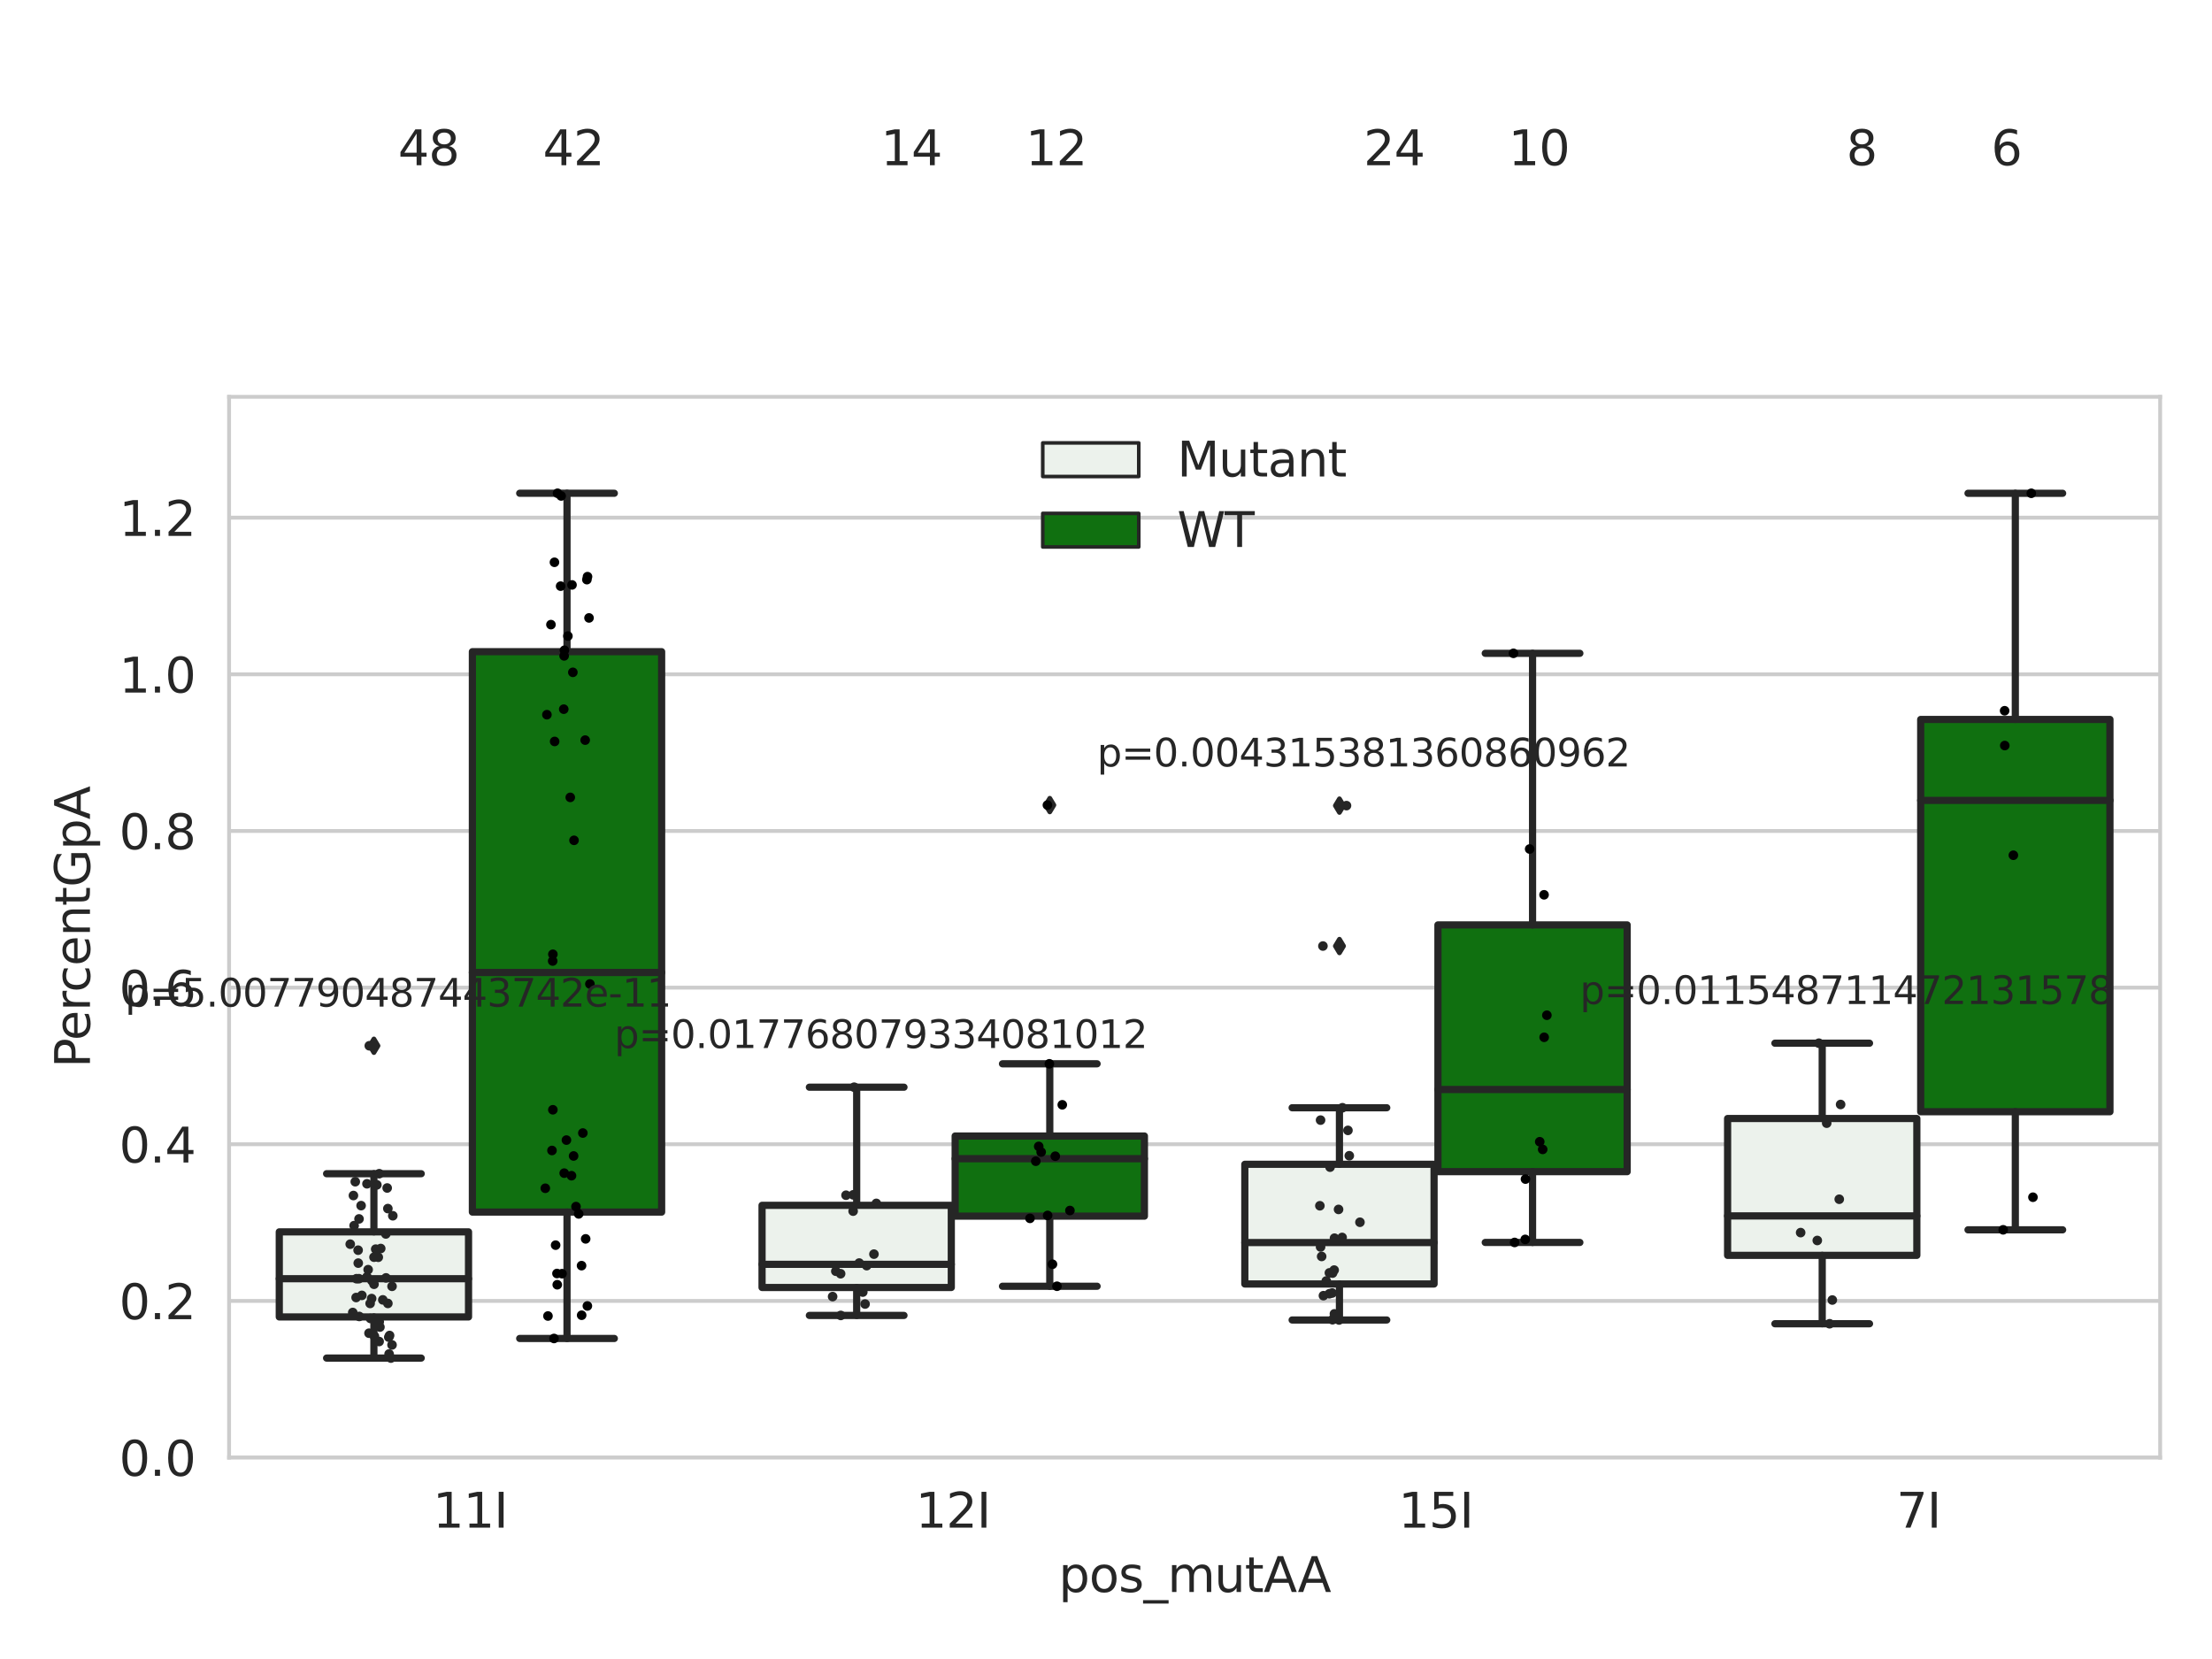 <?xml version="1.0" encoding="utf-8" standalone="no"?>
<!DOCTYPE svg PUBLIC "-//W3C//DTD SVG 1.1//EN"
  "http://www.w3.org/Graphics/SVG/1.1/DTD/svg11.dtd">
<svg xmlns:xlink="http://www.w3.org/1999/xlink" width="460.8pt" height="345.6pt" viewBox="0 0 460.8 345.6" xmlns="http://www.w3.org/2000/svg" version="1.1">
 <defs>
  <style type="text/css">*{stroke-linejoin: round; stroke-linecap: butt}</style>
 </defs>
 <g id="figure_1">
  <g id="patch_1">
   <path d="M 0 345.6 
L 460.8 345.6 
L 460.8 0 
L 0 0 
z
" style="fill: #ffffff"/>
  </g>
  <g id="axes_1">
   <g id="patch_2">
    <path d="M 47.72 303.64 
L 450 303.64 
L 450 82.667 
L 47.72 82.667 
z
" style="fill: #ffffff"/>
   </g>
   <g id="matplotlib.axis_1">
    <g id="xtick_1">
     <g id="text_1">
      <!-- 11I -->
      <g style="fill: #262626" transform="translate(90.168 318.238)scale(0.1 -0.1)">
       <defs>
        <path id="DejaVuSans-31" d="M 794 531 
L 1825 531 
L 1825 4091 
L 703 3866 
L 703 4441 
L 1819 4666 
L 2450 4666 
L 2450 531 
L 3481 531 
L 3481 0 
L 794 0 
L 794 531 
z
" transform="scale(0.016)"/>
        <path id="DejaVuSans-49" d="M 628 4666 
L 1259 4666 
L 1259 0 
L 628 0 
L 628 4666 
z
" transform="scale(0.016)"/>
       </defs>
       <use xlink:href="#DejaVuSans-31"/>
       <use xlink:href="#DejaVuSans-31" x="63.623"/>
       <use xlink:href="#DejaVuSans-49" x="127.246"/>
      </g>
     </g>
    </g>
    <g id="xtick_2">
     <g id="text_2">
      <!-- 12I -->
      <g style="fill: #262626" transform="translate(190.738 318.238)scale(0.1 -0.1)">
       <defs>
        <path id="DejaVuSans-32" d="M 1228 531 
L 3431 531 
L 3431 0 
L 469 0 
L 469 531 
Q 828 903 1448 1529 
Q 2069 2156 2228 2338 
Q 2531 2678 2651 2914 
Q 2772 3150 2772 3378 
Q 2772 3750 2511 3984 
Q 2250 4219 1831 4219 
Q 1534 4219 1204 4116 
Q 875 4013 500 3803 
L 500 4441 
Q 881 4594 1212 4672 
Q 1544 4750 1819 4750 
Q 2544 4750 2975 4387 
Q 3406 4025 3406 3419 
Q 3406 3131 3298 2873 
Q 3191 2616 2906 2266 
Q 2828 2175 2409 1742 
Q 1991 1309 1228 531 
z
" transform="scale(0.016)"/>
       </defs>
       <use xlink:href="#DejaVuSans-31"/>
       <use xlink:href="#DejaVuSans-32" x="63.623"/>
       <use xlink:href="#DejaVuSans-49" x="127.246"/>
      </g>
     </g>
    </g>
    <g id="xtick_3">
     <g id="text_3">
      <!-- 15I -->
      <g style="fill: #262626" transform="translate(291.308 318.238)scale(0.1 -0.1)">
       <defs>
        <path id="DejaVuSans-35" d="M 691 4666 
L 3169 4666 
L 3169 4134 
L 1269 4134 
L 1269 2991 
Q 1406 3038 1543 3061 
Q 1681 3084 1819 3084 
Q 2600 3084 3056 2656 
Q 3513 2228 3513 1497 
Q 3513 744 3044 326 
Q 2575 -91 1722 -91 
Q 1428 -91 1123 -41 
Q 819 9 494 109 
L 494 744 
Q 775 591 1075 516 
Q 1375 441 1709 441 
Q 2250 441 2565 725 
Q 2881 1009 2881 1497 
Q 2881 1984 2565 2268 
Q 2250 2553 1709 2553 
Q 1456 2553 1204 2497 
Q 953 2441 691 2322 
L 691 4666 
z
" transform="scale(0.016)"/>
       </defs>
       <use xlink:href="#DejaVuSans-31"/>
       <use xlink:href="#DejaVuSans-35" x="63.623"/>
       <use xlink:href="#DejaVuSans-49" x="127.246"/>
      </g>
     </g>
    </g>
    <g id="xtick_4">
     <g id="text_4">
      <!-- 7I -->
      <g style="fill: #262626" transform="translate(395.059 318.238)scale(0.1 -0.1)">
       <defs>
        <path id="DejaVuSans-37" d="M 525 4666 
L 3525 4666 
L 3525 4397 
L 1831 0 
L 1172 0 
L 2766 4134 
L 525 4134 
L 525 4666 
z
" transform="scale(0.016)"/>
       </defs>
       <use xlink:href="#DejaVuSans-37"/>
       <use xlink:href="#DejaVuSans-49" x="63.623"/>
      </g>
     </g>
    </g>
    <g id="text_5">
     <!-- pos_mutAA -->
     <g style="fill: #262626" transform="translate(220.544 331.638)scale(0.1 -0.1)">
      <defs>
       <path id="DejaVuSans-70" d="M 1159 525 
L 1159 -1331 
L 581 -1331 
L 581 3500 
L 1159 3500 
L 1159 2969 
Q 1341 3281 1617 3432 
Q 1894 3584 2278 3584 
Q 2916 3584 3314 3078 
Q 3713 2572 3713 1747 
Q 3713 922 3314 415 
Q 2916 -91 2278 -91 
Q 1894 -91 1617 61 
Q 1341 213 1159 525 
z
M 3116 1747 
Q 3116 2381 2855 2742 
Q 2594 3103 2138 3103 
Q 1681 3103 1420 2742 
Q 1159 2381 1159 1747 
Q 1159 1113 1420 752 
Q 1681 391 2138 391 
Q 2594 391 2855 752 
Q 3116 1113 3116 1747 
z
" transform="scale(0.016)"/>
       <path id="DejaVuSans-6f" d="M 1959 3097 
Q 1497 3097 1228 2736 
Q 959 2375 959 1747 
Q 959 1119 1226 758 
Q 1494 397 1959 397 
Q 2419 397 2687 759 
Q 2956 1122 2956 1747 
Q 2956 2369 2687 2733 
Q 2419 3097 1959 3097 
z
M 1959 3584 
Q 2709 3584 3137 3096 
Q 3566 2609 3566 1747 
Q 3566 888 3137 398 
Q 2709 -91 1959 -91 
Q 1206 -91 779 398 
Q 353 888 353 1747 
Q 353 2609 779 3096 
Q 1206 3584 1959 3584 
z
" transform="scale(0.016)"/>
       <path id="DejaVuSans-73" d="M 2834 3397 
L 2834 2853 
Q 2591 2978 2328 3040 
Q 2066 3103 1784 3103 
Q 1356 3103 1142 2972 
Q 928 2841 928 2578 
Q 928 2378 1081 2264 
Q 1234 2150 1697 2047 
L 1894 2003 
Q 2506 1872 2764 1633 
Q 3022 1394 3022 966 
Q 3022 478 2636 193 
Q 2250 -91 1575 -91 
Q 1294 -91 989 -36 
Q 684 19 347 128 
L 347 722 
Q 666 556 975 473 
Q 1284 391 1588 391 
Q 1994 391 2212 530 
Q 2431 669 2431 922 
Q 2431 1156 2273 1281 
Q 2116 1406 1581 1522 
L 1381 1569 
Q 847 1681 609 1914 
Q 372 2147 372 2553 
Q 372 3047 722 3315 
Q 1072 3584 1716 3584 
Q 2034 3584 2315 3537 
Q 2597 3491 2834 3397 
z
" transform="scale(0.016)"/>
       <path id="DejaVuSans-5f" d="M 3263 -1063 
L 3263 -1509 
L -63 -1509 
L -63 -1063 
L 3263 -1063 
z
" transform="scale(0.016)"/>
       <path id="DejaVuSans-6d" d="M 3328 2828 
Q 3544 3216 3844 3400 
Q 4144 3584 4550 3584 
Q 5097 3584 5394 3201 
Q 5691 2819 5691 2113 
L 5691 0 
L 5113 0 
L 5113 2094 
Q 5113 2597 4934 2840 
Q 4756 3084 4391 3084 
Q 3944 3084 3684 2787 
Q 3425 2491 3425 1978 
L 3425 0 
L 2847 0 
L 2847 2094 
Q 2847 2600 2669 2842 
Q 2491 3084 2119 3084 
Q 1678 3084 1418 2786 
Q 1159 2488 1159 1978 
L 1159 0 
L 581 0 
L 581 3500 
L 1159 3500 
L 1159 2956 
Q 1356 3278 1631 3431 
Q 1906 3584 2284 3584 
Q 2666 3584 2933 3390 
Q 3200 3197 3328 2828 
z
" transform="scale(0.016)"/>
       <path id="DejaVuSans-75" d="M 544 1381 
L 544 3500 
L 1119 3500 
L 1119 1403 
Q 1119 906 1312 657 
Q 1506 409 1894 409 
Q 2359 409 2629 706 
Q 2900 1003 2900 1516 
L 2900 3500 
L 3475 3500 
L 3475 0 
L 2900 0 
L 2900 538 
Q 2691 219 2414 64 
Q 2138 -91 1772 -91 
Q 1169 -91 856 284 
Q 544 659 544 1381 
z
M 1991 3584 
L 1991 3584 
z
" transform="scale(0.016)"/>
       <path id="DejaVuSans-74" d="M 1172 4494 
L 1172 3500 
L 2356 3500 
L 2356 3053 
L 1172 3053 
L 1172 1153 
Q 1172 725 1289 603 
Q 1406 481 1766 481 
L 2356 481 
L 2356 0 
L 1766 0 
Q 1100 0 847 248 
Q 594 497 594 1153 
L 594 3053 
L 172 3053 
L 172 3500 
L 594 3500 
L 594 4494 
L 1172 4494 
z
" transform="scale(0.016)"/>
       <path id="DejaVuSans-41" d="M 2188 4044 
L 1331 1722 
L 3047 1722 
L 2188 4044 
z
M 1831 4666 
L 2547 4666 
L 4325 0 
L 3669 0 
L 3244 1197 
L 1141 1197 
L 716 0 
L 50 0 
L 1831 4666 
z
" transform="scale(0.016)"/>
      </defs>
      <use xlink:href="#DejaVuSans-70"/>
      <use xlink:href="#DejaVuSans-6f" x="63.477"/>
      <use xlink:href="#DejaVuSans-73" x="124.658"/>
      <use xlink:href="#DejaVuSans-5f" x="176.758"/>
      <use xlink:href="#DejaVuSans-6d" x="226.758"/>
      <use xlink:href="#DejaVuSans-75" x="324.17"/>
      <use xlink:href="#DejaVuSans-74" x="387.549"/>
      <use xlink:href="#DejaVuSans-41" x="426.758"/>
      <use xlink:href="#DejaVuSans-41" x="497.916"/>
     </g>
    </g>
   </g>
   <g id="matplotlib.axis_2">
    <g id="ytick_1">
     <g id="line2d_1">
      <path d="M 47.72 303.64 
L 450 303.64 
" clip-path="url(#p7f35a4962f)" style="fill: none; stroke: #cccccc; stroke-width: 0.8; stroke-linecap: round"/>
     </g>
     <g id="text_6">
      <!-- 0.0 -->
      <g style="fill: #262626" transform="translate(24.817 307.439)scale(0.1 -0.1)">
       <defs>
        <path id="DejaVuSans-30" d="M 2034 4250 
Q 1547 4250 1301 3770 
Q 1056 3291 1056 2328 
Q 1056 1369 1301 889 
Q 1547 409 2034 409 
Q 2525 409 2770 889 
Q 3016 1369 3016 2328 
Q 3016 3291 2770 3770 
Q 2525 4250 2034 4250 
z
M 2034 4750 
Q 2819 4750 3233 4129 
Q 3647 3509 3647 2328 
Q 3647 1150 3233 529 
Q 2819 -91 2034 -91 
Q 1250 -91 836 529 
Q 422 1150 422 2328 
Q 422 3509 836 4129 
Q 1250 4750 2034 4750 
z
" transform="scale(0.016)"/>
        <path id="DejaVuSans-2e" d="M 684 794 
L 1344 794 
L 1344 0 
L 684 0 
L 684 794 
z
" transform="scale(0.016)"/>
       </defs>
       <use xlink:href="#DejaVuSans-30"/>
       <use xlink:href="#DejaVuSans-2e" x="63.623"/>
       <use xlink:href="#DejaVuSans-30" x="95.41"/>
      </g>
     </g>
    </g>
    <g id="ytick_2">
     <g id="line2d_2">
      <path d="M 47.72 271.006 
L 450 271.006 
" clip-path="url(#p7f35a4962f)" style="fill: none; stroke: #cccccc; stroke-width: 0.8; stroke-linecap: round"/>
     </g>
     <g id="text_7">
      <!-- 0.2 -->
      <g style="fill: #262626" transform="translate(24.817 274.806)scale(0.1 -0.1)">
       <use xlink:href="#DejaVuSans-30"/>
       <use xlink:href="#DejaVuSans-2e" x="63.623"/>
       <use xlink:href="#DejaVuSans-32" x="95.41"/>
      </g>
     </g>
    </g>
    <g id="ytick_3">
     <g id="line2d_3">
      <path d="M 47.72 238.373 
L 450 238.373 
" clip-path="url(#p7f35a4962f)" style="fill: none; stroke: #cccccc; stroke-width: 0.8; stroke-linecap: round"/>
     </g>
     <g id="text_8">
      <!-- 0.4 -->
      <g style="fill: #262626" transform="translate(24.817 242.172)scale(0.1 -0.1)">
       <defs>
        <path id="DejaVuSans-34" d="M 2419 4116 
L 825 1625 
L 2419 1625 
L 2419 4116 
z
M 2253 4666 
L 3047 4666 
L 3047 1625 
L 3713 1625 
L 3713 1100 
L 3047 1100 
L 3047 0 
L 2419 0 
L 2419 1100 
L 313 1100 
L 313 1709 
L 2253 4666 
z
" transform="scale(0.016)"/>
       </defs>
       <use xlink:href="#DejaVuSans-30"/>
       <use xlink:href="#DejaVuSans-2e" x="63.623"/>
       <use xlink:href="#DejaVuSans-34" x="95.41"/>
      </g>
     </g>
    </g>
    <g id="ytick_4">
     <g id="line2d_4">
      <path d="M 47.72 205.739 
L 450 205.739 
" clip-path="url(#p7f35a4962f)" style="fill: none; stroke: #cccccc; stroke-width: 0.8; stroke-linecap: round"/>
     </g>
     <g id="text_9">
      <!-- 0.6 -->
      <g style="fill: #262626" transform="translate(24.817 209.539)scale(0.1 -0.1)">
       <defs>
        <path id="DejaVuSans-36" d="M 2113 2584 
Q 1688 2584 1439 2293 
Q 1191 2003 1191 1497 
Q 1191 994 1439 701 
Q 1688 409 2113 409 
Q 2538 409 2786 701 
Q 3034 994 3034 1497 
Q 3034 2003 2786 2293 
Q 2538 2584 2113 2584 
z
M 3366 4563 
L 3366 3988 
Q 3128 4100 2886 4159 
Q 2644 4219 2406 4219 
Q 1781 4219 1451 3797 
Q 1122 3375 1075 2522 
Q 1259 2794 1537 2939 
Q 1816 3084 2150 3084 
Q 2853 3084 3261 2657 
Q 3669 2231 3669 1497 
Q 3669 778 3244 343 
Q 2819 -91 2113 -91 
Q 1303 -91 875 529 
Q 447 1150 447 2328 
Q 447 3434 972 4092 
Q 1497 4750 2381 4750 
Q 2619 4750 2861 4703 
Q 3103 4656 3366 4563 
z
" transform="scale(0.016)"/>
       </defs>
       <use xlink:href="#DejaVuSans-30"/>
       <use xlink:href="#DejaVuSans-2e" x="63.623"/>
       <use xlink:href="#DejaVuSans-36" x="95.41"/>
      </g>
     </g>
    </g>
    <g id="ytick_5">
     <g id="line2d_5">
      <path d="M 47.72 173.106 
L 450 173.106 
" clip-path="url(#p7f35a4962f)" style="fill: none; stroke: #cccccc; stroke-width: 0.8; stroke-linecap: round"/>
     </g>
     <g id="text_10">
      <!-- 0.8 -->
      <g style="fill: #262626" transform="translate(24.817 176.905)scale(0.1 -0.1)">
       <defs>
        <path id="DejaVuSans-38" d="M 2034 2216 
Q 1584 2216 1326 1975 
Q 1069 1734 1069 1313 
Q 1069 891 1326 650 
Q 1584 409 2034 409 
Q 2484 409 2743 651 
Q 3003 894 3003 1313 
Q 3003 1734 2745 1975 
Q 2488 2216 2034 2216 
z
M 1403 2484 
Q 997 2584 770 2862 
Q 544 3141 544 3541 
Q 544 4100 942 4425 
Q 1341 4750 2034 4750 
Q 2731 4750 3128 4425 
Q 3525 4100 3525 3541 
Q 3525 3141 3298 2862 
Q 3072 2584 2669 2484 
Q 3125 2378 3379 2068 
Q 3634 1759 3634 1313 
Q 3634 634 3220 271 
Q 2806 -91 2034 -91 
Q 1263 -91 848 271 
Q 434 634 434 1313 
Q 434 1759 690 2068 
Q 947 2378 1403 2484 
z
M 1172 3481 
Q 1172 3119 1398 2916 
Q 1625 2713 2034 2713 
Q 2441 2713 2670 2916 
Q 2900 3119 2900 3481 
Q 2900 3844 2670 4047 
Q 2441 4250 2034 4250 
Q 1625 4250 1398 4047 
Q 1172 3844 1172 3481 
z
" transform="scale(0.016)"/>
       </defs>
       <use xlink:href="#DejaVuSans-30"/>
       <use xlink:href="#DejaVuSans-2e" x="63.623"/>
       <use xlink:href="#DejaVuSans-38" x="95.41"/>
      </g>
     </g>
    </g>
    <g id="ytick_6">
     <g id="line2d_6">
      <path d="M 47.72 140.472 
L 450 140.472 
" clip-path="url(#p7f35a4962f)" style="fill: none; stroke: #cccccc; stroke-width: 0.8; stroke-linecap: round"/>
     </g>
     <g id="text_11">
      <!-- 1.0 -->
      <g style="fill: #262626" transform="translate(24.817 144.272)scale(0.1 -0.1)">
       <use xlink:href="#DejaVuSans-31"/>
       <use xlink:href="#DejaVuSans-2e" x="63.623"/>
       <use xlink:href="#DejaVuSans-30" x="95.41"/>
      </g>
     </g>
    </g>
    <g id="ytick_7">
     <g id="line2d_7">
      <path d="M 47.72 107.839 
L 450 107.839 
" clip-path="url(#p7f35a4962f)" style="fill: none; stroke: #cccccc; stroke-width: 0.8; stroke-linecap: round"/>
     </g>
     <g id="text_12">
      <!-- 1.2 -->
      <g style="fill: #262626" transform="translate(24.817 111.638)scale(0.1 -0.1)">
       <use xlink:href="#DejaVuSans-31"/>
       <use xlink:href="#DejaVuSans-2e" x="63.623"/>
       <use xlink:href="#DejaVuSans-32" x="95.41"/>
      </g>
     </g>
    </g>
    <g id="text_13">
     <!-- PercentGpA -->
     <g style="fill: #262626" transform="translate(18.737 222.43)rotate(-90)scale(0.1 -0.1)">
      <defs>
       <path id="DejaVuSans-50" d="M 1259 4147 
L 1259 2394 
L 2053 2394 
Q 2494 2394 2734 2622 
Q 2975 2850 2975 3272 
Q 2975 3691 2734 3919 
Q 2494 4147 2053 4147 
L 1259 4147 
z
M 628 4666 
L 2053 4666 
Q 2838 4666 3239 4311 
Q 3641 3956 3641 3272 
Q 3641 2581 3239 2228 
Q 2838 1875 2053 1875 
L 1259 1875 
L 1259 0 
L 628 0 
L 628 4666 
z
" transform="scale(0.016)"/>
       <path id="DejaVuSans-65" d="M 3597 1894 
L 3597 1613 
L 953 1613 
Q 991 1019 1311 708 
Q 1631 397 2203 397 
Q 2534 397 2845 478 
Q 3156 559 3463 722 
L 3463 178 
Q 3153 47 2828 -22 
Q 2503 -91 2169 -91 
Q 1331 -91 842 396 
Q 353 884 353 1716 
Q 353 2575 817 3079 
Q 1281 3584 2069 3584 
Q 2775 3584 3186 3129 
Q 3597 2675 3597 1894 
z
M 3022 2063 
Q 3016 2534 2758 2815 
Q 2500 3097 2075 3097 
Q 1594 3097 1305 2825 
Q 1016 2553 972 2059 
L 3022 2063 
z
" transform="scale(0.016)"/>
       <path id="DejaVuSans-72" d="M 2631 2963 
Q 2534 3019 2420 3045 
Q 2306 3072 2169 3072 
Q 1681 3072 1420 2755 
Q 1159 2438 1159 1844 
L 1159 0 
L 581 0 
L 581 3500 
L 1159 3500 
L 1159 2956 
Q 1341 3275 1631 3429 
Q 1922 3584 2338 3584 
Q 2397 3584 2469 3576 
Q 2541 3569 2628 3553 
L 2631 2963 
z
" transform="scale(0.016)"/>
       <path id="DejaVuSans-63" d="M 3122 3366 
L 3122 2828 
Q 2878 2963 2633 3030 
Q 2388 3097 2138 3097 
Q 1578 3097 1268 2742 
Q 959 2388 959 1747 
Q 959 1106 1268 751 
Q 1578 397 2138 397 
Q 2388 397 2633 464 
Q 2878 531 3122 666 
L 3122 134 
Q 2881 22 2623 -34 
Q 2366 -91 2075 -91 
Q 1284 -91 818 406 
Q 353 903 353 1747 
Q 353 2603 823 3093 
Q 1294 3584 2113 3584 
Q 2378 3584 2631 3529 
Q 2884 3475 3122 3366 
z
" transform="scale(0.016)"/>
       <path id="DejaVuSans-6e" d="M 3513 2113 
L 3513 0 
L 2938 0 
L 2938 2094 
Q 2938 2591 2744 2837 
Q 2550 3084 2163 3084 
Q 1697 3084 1428 2787 
Q 1159 2491 1159 1978 
L 1159 0 
L 581 0 
L 581 3500 
L 1159 3500 
L 1159 2956 
Q 1366 3272 1645 3428 
Q 1925 3584 2291 3584 
Q 2894 3584 3203 3211 
Q 3513 2838 3513 2113 
z
" transform="scale(0.016)"/>
       <path id="DejaVuSans-47" d="M 3809 666 
L 3809 1919 
L 2778 1919 
L 2778 2438 
L 4434 2438 
L 4434 434 
Q 4069 175 3628 42 
Q 3188 -91 2688 -91 
Q 1594 -91 976 548 
Q 359 1188 359 2328 
Q 359 3472 976 4111 
Q 1594 4750 2688 4750 
Q 3144 4750 3555 4637 
Q 3966 4525 4313 4306 
L 4313 3634 
Q 3963 3931 3569 4081 
Q 3175 4231 2741 4231 
Q 1884 4231 1454 3753 
Q 1025 3275 1025 2328 
Q 1025 1384 1454 906 
Q 1884 428 2741 428 
Q 3075 428 3337 486 
Q 3600 544 3809 666 
z
" transform="scale(0.016)"/>
      </defs>
      <use xlink:href="#DejaVuSans-50"/>
      <use xlink:href="#DejaVuSans-65" x="56.678"/>
      <use xlink:href="#DejaVuSans-72" x="118.201"/>
      <use xlink:href="#DejaVuSans-63" x="157.064"/>
      <use xlink:href="#DejaVuSans-65" x="212.045"/>
      <use xlink:href="#DejaVuSans-6e" x="273.568"/>
      <use xlink:href="#DejaVuSans-74" x="336.947"/>
      <use xlink:href="#DejaVuSans-47" x="376.156"/>
      <use xlink:href="#DejaVuSans-70" x="453.646"/>
      <use xlink:href="#DejaVuSans-41" x="517.123"/>
     </g>
    </g>
   </g>
   <g id="patch_3">
    <path d="M 58.179 274.344 
L 97.603 274.344 
L 97.603 256.619 
L 58.179 256.619 
L 58.179 274.344 
z
" clip-path="url(#p7f35a4962f)" style="fill: #ecf2ec; stroke: #262626; stroke-width: 1.5; stroke-linejoin: miter"/>
   </g>
   <g id="patch_4">
    <path d="M 98.407 252.498 
L 137.831 252.498 
L 137.831 135.756 
L 98.407 135.756 
L 98.407 252.498 
z
" clip-path="url(#p7f35a4962f)" style="fill: #107010; stroke: #262626; stroke-width: 1.5; stroke-linejoin: miter"/>
   </g>
   <g id="patch_5">
    <path d="M 158.749 268.208 
L 198.173 268.208 
L 198.173 251.091 
L 158.749 251.091 
L 158.749 268.208 
z
" clip-path="url(#p7f35a4962f)" style="fill: #ecf2ec; stroke: #262626; stroke-width: 1.5; stroke-linejoin: miter"/>
   </g>
   <g id="patch_6">
    <path d="M 198.977 253.347 
L 238.401 253.347 
L 238.401 236.65 
L 198.977 236.65 
L 198.977 253.347 
z
" clip-path="url(#p7f35a4962f)" style="fill: #107010; stroke: #262626; stroke-width: 1.5; stroke-linejoin: miter"/>
   </g>
   <g id="patch_7">
    <path d="M 259.319 267.479 
L 298.743 267.479 
L 298.743 242.544 
L 259.319 242.544 
L 259.319 267.479 
z
" clip-path="url(#p7f35a4962f)" style="fill: #ecf2ec; stroke: #262626; stroke-width: 1.5; stroke-linejoin: miter"/>
   </g>
   <g id="patch_8">
    <path d="M 299.547 244.079 
L 338.971 244.079 
L 338.971 192.676 
L 299.547 192.676 
L 299.547 244.079 
z
" clip-path="url(#p7f35a4962f)" style="fill: #107010; stroke: #262626; stroke-width: 1.5; stroke-linejoin: miter"/>
   </g>
   <g id="patch_9">
    <path d="M 359.889 261.515 
L 399.313 261.515 
L 399.313 233.006 
L 359.889 233.006 
L 359.889 261.515 
z
" clip-path="url(#p7f35a4962f)" style="fill: #ecf2ec; stroke: #262626; stroke-width: 1.5; stroke-linejoin: miter"/>
   </g>
   <g id="patch_10">
    <path d="M 400.117 231.593 
L 439.541 231.593 
L 439.541 149.872 
L 400.117 149.872 
L 400.117 231.593 
z
" clip-path="url(#p7f35a4962f)" style="fill: #107010; stroke: #262626; stroke-width: 1.5; stroke-linejoin: miter"/>
   </g>
   <g id="patch_11">
    <path d="M 98.005 303.64 
L 98.005 303.64 
L 98.005 303.64 
L 98.005 303.64 
z
" clip-path="url(#p7f35a4962f)" style="fill: #ecf2ec; stroke: #262626; stroke-width: 0.75; stroke-linejoin: miter"/>
   </g>
   <g id="patch_12">
    <path d="M 98.005 303.64 
L 98.005 303.64 
L 98.005 303.64 
L 98.005 303.64 
z
" clip-path="url(#p7f35a4962f)" style="fill: #107010; stroke: #262626; stroke-width: 0.75; stroke-linejoin: miter"/>
   </g>
   <g id="PathCollection_1"/>
   <g id="PathCollection_2"/>
   <g id="line2d_8">
    <path d="M 77.891 274.344 
L 77.891 282.913 
" clip-path="url(#p7f35a4962f)" style="fill: none; stroke: #262626; stroke-width: 1.5; stroke-linecap: round"/>
   </g>
   <g id="line2d_9">
    <path d="M 77.891 256.619 
L 77.891 244.504 
" clip-path="url(#p7f35a4962f)" style="fill: none; stroke: #262626; stroke-width: 1.5; stroke-linecap: round"/>
   </g>
   <g id="line2d_10">
    <path d="M 68.035 282.913 
L 87.747 282.913 
" clip-path="url(#p7f35a4962f)" style="fill: none; stroke: #262626; stroke-width: 1.5; stroke-linecap: round"/>
   </g>
   <g id="line2d_11">
    <path d="M 68.035 244.504 
L 87.747 244.504 
" clip-path="url(#p7f35a4962f)" style="fill: none; stroke: #262626; stroke-width: 1.5; stroke-linecap: round"/>
   </g>
   <g id="line2d_12">
    <defs>
     <path id="ma3bc8733f0" d="M -0 1.414 
L 0.849 0 
L 0 -1.414 
L -0.849 -0 
z
" style="stroke: #262626; stroke-linejoin: miter"/>
    </defs>
    <g clip-path="url(#p7f35a4962f)">
     <use xlink:href="#ma3bc8733f0" x="77.891" y="217.852" style="fill: #262626; stroke: #262626; stroke-linejoin: miter"/>
    </g>
   </g>
   <g id="line2d_13">
    <path d="M 118.119 252.498 
L 118.119 278.829 
" clip-path="url(#p7f35a4962f)" style="fill: none; stroke: #262626; stroke-width: 1.5; stroke-linecap: round"/>
   </g>
   <g id="line2d_14">
    <path d="M 118.119 135.756 
L 118.119 102.755 
" clip-path="url(#p7f35a4962f)" style="fill: none; stroke: #262626; stroke-width: 1.5; stroke-linecap: round"/>
   </g>
   <g id="line2d_15">
    <path d="M 108.263 278.829 
L 127.975 278.829 
" clip-path="url(#p7f35a4962f)" style="fill: none; stroke: #262626; stroke-width: 1.5; stroke-linecap: round"/>
   </g>
   <g id="line2d_16">
    <path d="M 108.263 102.755 
L 127.975 102.755 
" clip-path="url(#p7f35a4962f)" style="fill: none; stroke: #262626; stroke-width: 1.5; stroke-linecap: round"/>
   </g>
   <g id="line2d_17"/>
   <g id="line2d_18">
    <path d="M 178.461 268.208 
L 178.461 274.029 
" clip-path="url(#p7f35a4962f)" style="fill: none; stroke: #262626; stroke-width: 1.5; stroke-linecap: round"/>
   </g>
   <g id="line2d_19">
    <path d="M 178.461 251.091 
L 178.461 226.485 
" clip-path="url(#p7f35a4962f)" style="fill: none; stroke: #262626; stroke-width: 1.5; stroke-linecap: round"/>
   </g>
   <g id="line2d_20">
    <path d="M 168.605 274.029 
L 188.317 274.029 
" clip-path="url(#p7f35a4962f)" style="fill: none; stroke: #262626; stroke-width: 1.5; stroke-linecap: round"/>
   </g>
   <g id="line2d_21">
    <path d="M 168.605 226.485 
L 188.317 226.485 
" clip-path="url(#p7f35a4962f)" style="fill: none; stroke: #262626; stroke-width: 1.5; stroke-linecap: round"/>
   </g>
   <g id="line2d_22"/>
   <g id="line2d_23">
    <path d="M 218.689 253.347 
L 218.689 267.949 
" clip-path="url(#p7f35a4962f)" style="fill: none; stroke: #262626; stroke-width: 1.5; stroke-linecap: round"/>
   </g>
   <g id="line2d_24">
    <path d="M 218.689 236.65 
L 218.689 221.608 
" clip-path="url(#p7f35a4962f)" style="fill: none; stroke: #262626; stroke-width: 1.5; stroke-linecap: round"/>
   </g>
   <g id="line2d_25">
    <path d="M 208.833 267.949 
L 228.545 267.949 
" clip-path="url(#p7f35a4962f)" style="fill: none; stroke: #262626; stroke-width: 1.5; stroke-linecap: round"/>
   </g>
   <g id="line2d_26">
    <path d="M 208.833 221.608 
L 228.545 221.608 
" clip-path="url(#p7f35a4962f)" style="fill: none; stroke: #262626; stroke-width: 1.5; stroke-linecap: round"/>
   </g>
   <g id="line2d_27">
    <g clip-path="url(#p7f35a4962f)">
     <use xlink:href="#ma3bc8733f0" x="218.689" y="167.713" style="fill: #262626; stroke: #262626; stroke-linejoin: miter"/>
    </g>
   </g>
   <g id="line2d_28">
    <path d="M 279.031 267.479 
L 279.031 274.977 
" clip-path="url(#p7f35a4962f)" style="fill: none; stroke: #262626; stroke-width: 1.5; stroke-linecap: round"/>
   </g>
   <g id="line2d_29">
    <path d="M 279.031 242.544 
L 279.031 230.765 
" clip-path="url(#p7f35a4962f)" style="fill: none; stroke: #262626; stroke-width: 1.5; stroke-linecap: round"/>
   </g>
   <g id="line2d_30">
    <path d="M 269.175 274.977 
L 288.887 274.977 
" clip-path="url(#p7f35a4962f)" style="fill: none; stroke: #262626; stroke-width: 1.5; stroke-linecap: round"/>
   </g>
   <g id="line2d_31">
    <path d="M 269.175 230.765 
L 288.887 230.765 
" clip-path="url(#p7f35a4962f)" style="fill: none; stroke: #262626; stroke-width: 1.5; stroke-linecap: round"/>
   </g>
   <g id="line2d_32">
    <g clip-path="url(#p7f35a4962f)">
     <use xlink:href="#ma3bc8733f0" x="279.031" y="197.076" style="fill: #262626; stroke: #262626; stroke-linejoin: miter"/>
     <use xlink:href="#ma3bc8733f0" x="279.031" y="167.825" style="fill: #262626; stroke: #262626; stroke-linejoin: miter"/>
    </g>
   </g>
   <g id="line2d_33">
    <path d="M 319.259 244.079 
L 319.259 258.824 
" clip-path="url(#p7f35a4962f)" style="fill: none; stroke: #262626; stroke-width: 1.5; stroke-linecap: round"/>
   </g>
   <g id="line2d_34">
    <path d="M 319.259 192.676 
L 319.259 136.097 
" clip-path="url(#p7f35a4962f)" style="fill: none; stroke: #262626; stroke-width: 1.5; stroke-linecap: round"/>
   </g>
   <g id="line2d_35">
    <path d="M 309.403 258.824 
L 329.115 258.824 
" clip-path="url(#p7f35a4962f)" style="fill: none; stroke: #262626; stroke-width: 1.5; stroke-linecap: round"/>
   </g>
   <g id="line2d_36">
    <path d="M 309.403 136.097 
L 329.115 136.097 
" clip-path="url(#p7f35a4962f)" style="fill: none; stroke: #262626; stroke-width: 1.5; stroke-linecap: round"/>
   </g>
   <g id="line2d_37"/>
   <g id="line2d_38">
    <path d="M 379.601 261.515 
L 379.601 275.761 
" clip-path="url(#p7f35a4962f)" style="fill: none; stroke: #262626; stroke-width: 1.5; stroke-linecap: round"/>
   </g>
   <g id="line2d_39">
    <path d="M 379.601 233.006 
L 379.601 217.317 
" clip-path="url(#p7f35a4962f)" style="fill: none; stroke: #262626; stroke-width: 1.5; stroke-linecap: round"/>
   </g>
   <g id="line2d_40">
    <path d="M 369.745 275.761 
L 389.457 275.761 
" clip-path="url(#p7f35a4962f)" style="fill: none; stroke: #262626; stroke-width: 1.5; stroke-linecap: round"/>
   </g>
   <g id="line2d_41">
    <path d="M 369.745 217.317 
L 389.457 217.317 
" clip-path="url(#p7f35a4962f)" style="fill: none; stroke: #262626; stroke-width: 1.5; stroke-linecap: round"/>
   </g>
   <g id="line2d_42"/>
   <g id="line2d_43">
    <path d="M 419.829 231.593 
L 419.829 256.194 
" clip-path="url(#p7f35a4962f)" style="fill: none; stroke: #262626; stroke-width: 1.5; stroke-linecap: round"/>
   </g>
   <g id="line2d_44">
    <path d="M 419.829 149.872 
L 419.829 102.762 
" clip-path="url(#p7f35a4962f)" style="fill: none; stroke: #262626; stroke-width: 1.5; stroke-linecap: round"/>
   </g>
   <g id="line2d_45">
    <path d="M 409.973 256.194 
L 429.685 256.194 
" clip-path="url(#p7f35a4962f)" style="fill: none; stroke: #262626; stroke-width: 1.5; stroke-linecap: round"/>
   </g>
   <g id="line2d_46">
    <path d="M 409.973 102.762 
L 429.685 102.762 
" clip-path="url(#p7f35a4962f)" style="fill: none; stroke: #262626; stroke-width: 1.5; stroke-linecap: round"/>
   </g>
   <g id="line2d_47"/>
   <g id="line2d_48">
    <path d="M 58.179 266.376 
L 97.603 266.376 
" clip-path="url(#p7f35a4962f)" style="fill: none; stroke: #262626; stroke-width: 1.5; stroke-linecap: round"/>
   </g>
   <g id="line2d_49">
    <path d="M 98.407 202.586 
L 137.831 202.586 
" clip-path="url(#p7f35a4962f)" style="fill: none; stroke: #262626; stroke-width: 1.5; stroke-linecap: round"/>
   </g>
   <g id="line2d_50">
    <path d="M 158.749 263.386 
L 198.173 263.386 
" clip-path="url(#p7f35a4962f)" style="fill: none; stroke: #262626; stroke-width: 1.5; stroke-linecap: round"/>
   </g>
   <g id="line2d_51">
    <path d="M 198.977 241.379 
L 238.401 241.379 
" clip-path="url(#p7f35a4962f)" style="fill: none; stroke: #262626; stroke-width: 1.5; stroke-linecap: round"/>
   </g>
   <g id="line2d_52">
    <path d="M 259.319 258.849 
L 298.743 258.849 
" clip-path="url(#p7f35a4962f)" style="fill: none; stroke: #262626; stroke-width: 1.5; stroke-linecap: round"/>
   </g>
   <g id="line2d_53">
    <path d="M 299.547 226.965 
L 338.971 226.965 
" clip-path="url(#p7f35a4962f)" style="fill: none; stroke: #262626; stroke-width: 1.5; stroke-linecap: round"/>
   </g>
   <g id="line2d_54">
    <path d="M 359.889 253.298 
L 399.313 253.298 
" clip-path="url(#p7f35a4962f)" style="fill: none; stroke: #262626; stroke-width: 1.5; stroke-linecap: round"/>
   </g>
   <g id="line2d_55">
    <path d="M 400.117 166.737 
L 439.541 166.737 
" clip-path="url(#p7f35a4962f)" style="fill: none; stroke: #262626; stroke-width: 1.5; stroke-linecap: round"/>
   </g>
   <g id="patch_13">
    <path d="M 47.72 303.64 
L 47.72 82.667 
" style="fill: none; stroke: #cccccc; stroke-width: 0.8; stroke-linejoin: miter; stroke-linecap: square"/>
   </g>
   <g id="patch_14">
    <path d="M 450 303.64 
L 450 82.667 
" style="fill: none; stroke: #cccccc; stroke-width: 0.8; stroke-linejoin: miter; stroke-linecap: square"/>
   </g>
   <g id="patch_15">
    <path d="M 47.72 303.64 
L 450 303.64 
" style="fill: none; stroke: #cccccc; stroke-width: 0.8; stroke-linejoin: miter; stroke-linecap: square"/>
   </g>
   <g id="patch_16">
    <path d="M 47.72 82.667 
L 450 82.667 
" style="fill: none; stroke: #cccccc; stroke-width: 0.8; stroke-linejoin: miter; stroke-linecap: square"/>
   </g>
   <g id="PathCollection_3">
    <defs>
     <path id="C0_0_7c52a01ac6" d="M 0 1 
C 0.265 1 0.52 0.895 0.707 0.707 
C 0.895 0.52 1 0.265 1 -0 
C 1 -0.265 0.895 -0.52 0.707 -0.707 
C 0.52 -0.895 0.265 -1 0 -1 
C -0.265 -1 -0.52 -0.895 -0.707 -0.707 
C -0.895 -0.52 -1 -0.265 -1 0 
C -1 0.265 -0.895 0.52 -0.707 0.707 
C -0.52 0.895 -0.265 1 0 1 
z
"/>
    </defs>
    <g clip-path="url(#p7f35a4962f)">
     <use xlink:href="#C0_0_7c52a01ac6" x="77.477" y="266.787" style="fill: #262626"/>
    </g>
    <g clip-path="url(#p7f35a4962f)">
     <use xlink:href="#C0_0_7c52a01ac6" x="76.934" y="217.852" style="fill: #262626"/>
    </g>
    <g clip-path="url(#p7f35a4962f)">
     <use xlink:href="#C0_0_7c52a01ac6" x="80.377" y="257.052" style="fill: #262626"/>
    </g>
    <g clip-path="url(#p7f35a4962f)">
     <use xlink:href="#C0_0_7c52a01ac6" x="80.656" y="247.48" style="fill: #262626"/>
    </g>
    <g clip-path="url(#p7f35a4962f)">
     <use xlink:href="#C0_0_7c52a01ac6" x="76.448" y="246.605" style="fill: #262626"/>
    </g>
    <g clip-path="url(#p7f35a4962f)">
     <use xlink:href="#C0_0_7c52a01ac6" x="80.8" y="271.526" style="fill: #262626"/>
    </g>
    <g clip-path="url(#p7f35a4962f)">
     <use xlink:href="#C0_0_7c52a01ac6" x="76.449" y="266.003" style="fill: #262626"/>
    </g>
    <g clip-path="url(#p7f35a4962f)">
     <use xlink:href="#C0_0_7c52a01ac6" x="73.77" y="255.321" style="fill: #262626"/>
    </g>
    <g clip-path="url(#p7f35a4962f)">
     <use xlink:href="#C0_0_7c52a01ac6" x="77.915" y="267.536" style="fill: #262626"/>
    </g>
    <g clip-path="url(#p7f35a4962f)">
     <use xlink:href="#C0_0_7c52a01ac6" x="79.313" y="260.088" style="fill: #262626"/>
    </g>
    <g clip-path="url(#p7f35a4962f)">
     <use xlink:href="#C0_0_7c52a01ac6" x="73.626" y="249.049" style="fill: #262626"/>
    </g>
    <g clip-path="url(#p7f35a4962f)">
     <use xlink:href="#C0_0_7c52a01ac6" x="81.059" y="282.058" style="fill: #262626"/>
    </g>
    <g clip-path="url(#p7f35a4962f)">
     <use xlink:href="#C0_0_7c52a01ac6" x="80.412" y="266.206" style="fill: #262626"/>
    </g>
    <g clip-path="url(#p7f35a4962f)">
     <use xlink:href="#C0_0_7c52a01ac6" x="78.3" y="275.722" style="fill: #262626"/>
    </g>
    <g clip-path="url(#p7f35a4962f)">
     <use xlink:href="#C0_0_7c52a01ac6" x="78.267" y="260.219" style="fill: #262626"/>
    </g>
    <g clip-path="url(#p7f35a4962f)">
     <use xlink:href="#C0_0_7c52a01ac6" x="76.691" y="264.494" style="fill: #262626"/>
    </g>
    <g clip-path="url(#p7f35a4962f)">
     <use xlink:href="#C0_0_7c52a01ac6" x="75.225" y="251.152" style="fill: #262626"/>
    </g>
    <g clip-path="url(#p7f35a4962f)">
     <use xlink:href="#C0_0_7c52a01ac6" x="74.01" y="246.174" style="fill: #262626"/>
    </g>
    <g clip-path="url(#p7f35a4962f)">
     <use xlink:href="#C0_0_7c52a01ac6" x="76.871" y="277.728" style="fill: #262626"/>
    </g>
    <g clip-path="url(#p7f35a4962f)">
     <use xlink:href="#C0_0_7c52a01ac6" x="74.188" y="270.297" style="fill: #262626"/>
    </g>
    <g clip-path="url(#p7f35a4962f)">
     <use xlink:href="#C0_0_7c52a01ac6" x="80.992" y="278.555" style="fill: #262626"/>
    </g>
    <g clip-path="url(#p7f35a4962f)">
     <use xlink:href="#C0_0_7c52a01ac6" x="74.792" y="253.922" style="fill: #262626"/>
    </g>
    <g clip-path="url(#p7f35a4962f)">
     <use xlink:href="#C0_0_7c52a01ac6" x="80.8" y="251.769" style="fill: #262626"/>
    </g>
    <g clip-path="url(#p7f35a4962f)">
     <use xlink:href="#C0_0_7c52a01ac6" x="77.914" y="261.896" style="fill: #262626"/>
    </g>
    <g clip-path="url(#p7f35a4962f)">
     <use xlink:href="#C0_0_7c52a01ac6" x="78.98" y="279.462" style="fill: #262626"/>
    </g>
    <g clip-path="url(#p7f35a4962f)">
     <use xlink:href="#C0_0_7c52a01ac6" x="81.829" y="253.266" style="fill: #262626"/>
    </g>
    <g clip-path="url(#p7f35a4962f)">
     <use xlink:href="#C0_0_7c52a01ac6" x="74.602" y="260.436" style="fill: #262626"/>
    </g>
    <g clip-path="url(#p7f35a4962f)">
     <use xlink:href="#C0_0_7c52a01ac6" x="74.842" y="274.24" style="fill: #262626"/>
    </g>
    <g clip-path="url(#p7f35a4962f)">
     <use xlink:href="#C0_0_7c52a01ac6" x="81.67" y="267.964" style="fill: #262626"/>
    </g>
    <g clip-path="url(#p7f35a4962f)">
     <use xlink:href="#C0_0_7c52a01ac6" x="77.174" y="274.658" style="fill: #262626"/>
    </g>
    <g clip-path="url(#p7f35a4962f)">
     <use xlink:href="#C0_0_7c52a01ac6" x="73.486" y="273.417" style="fill: #262626"/>
    </g>
    <g clip-path="url(#p7f35a4962f)">
     <use xlink:href="#C0_0_7c52a01ac6" x="74.258" y="266.376" style="fill: #262626"/>
    </g>
    <g clip-path="url(#p7f35a4962f)">
     <use xlink:href="#C0_0_7c52a01ac6" x="81.159" y="278.208" style="fill: #262626"/>
    </g>
    <g clip-path="url(#p7f35a4962f)">
     <use xlink:href="#C0_0_7c52a01ac6" x="79.003" y="275.345" style="fill: #262626"/>
    </g>
    <g clip-path="url(#p7f35a4962f)">
     <use xlink:href="#C0_0_7c52a01ac6" x="78.803" y="261.91" style="fill: #262626"/>
    </g>
    <g clip-path="url(#p7f35a4962f)">
     <use xlink:href="#C0_0_7c52a01ac6" x="81.668" y="280.172" style="fill: #262626"/>
    </g>
    <g clip-path="url(#p7f35a4962f)">
     <use xlink:href="#C0_0_7c52a01ac6" x="79.748" y="270.787" style="fill: #262626"/>
    </g>
    <g clip-path="url(#p7f35a4962f)">
     <use xlink:href="#C0_0_7c52a01ac6" x="79.002" y="244.504" style="fill: #262626"/>
    </g>
    <g clip-path="url(#p7f35a4962f)">
     <use xlink:href="#C0_0_7c52a01ac6" x="78" y="278.351" style="fill: #262626"/>
    </g>
    <g clip-path="url(#p7f35a4962f)">
     <use xlink:href="#C0_0_7c52a01ac6" x="77.106" y="271.53" style="fill: #262626"/>
    </g>
    <g clip-path="url(#p7f35a4962f)">
     <use xlink:href="#C0_0_7c52a01ac6" x="72.96" y="259.184" style="fill: #262626"/>
    </g>
    <g clip-path="url(#p7f35a4962f)">
     <use xlink:href="#C0_0_7c52a01ac6" x="75.381" y="269.852" style="fill: #262626"/>
    </g>
    <g clip-path="url(#p7f35a4962f)">
     <use xlink:href="#C0_0_7c52a01ac6" x="81.428" y="282.913" style="fill: #262626"/>
    </g>
    <g clip-path="url(#p7f35a4962f)">
     <use xlink:href="#C0_0_7c52a01ac6" x="74.63" y="263.13" style="fill: #262626"/>
    </g>
    <g clip-path="url(#p7f35a4962f)">
     <use xlink:href="#C0_0_7c52a01ac6" x="77.421" y="270.514" style="fill: #262626"/>
    </g>
    <g clip-path="url(#p7f35a4962f)">
     <use xlink:href="#C0_0_7c52a01ac6" x="79.146" y="276.455" style="fill: #262626"/>
    </g>
    <g clip-path="url(#p7f35a4962f)">
     <use xlink:href="#C0_0_7c52a01ac6" x="74.77" y="266.375" style="fill: #262626"/>
    </g>
    <g clip-path="url(#p7f35a4962f)">
     <use xlink:href="#C0_0_7c52a01ac6" x="78.506" y="246.828" style="fill: #262626"/>
    </g>
   </g>
   <g id="PathCollection_4">
    <defs>
     <path id="C1_0_77ff3d14ea" d="M 0 1 
C 0.265 1 0.52 0.895 0.707 0.707 
C 0.895 0.52 1 0.265 1 -0 
C 1 -0.265 0.895 -0.52 0.707 -0.707 
C 0.52 -0.895 0.265 -1 0 -1 
C -0.265 -1 -0.52 -0.895 -0.707 -0.707 
C -0.895 -0.52 -1 -0.265 -1 0 
C -1 0.265 -0.895 0.52 -0.707 0.707 
C -0.52 0.895 -0.265 1 0 1 
z
"/>
    </defs>
    <g clip-path="url(#p7f35a4962f)">
     <use xlink:href="#C1_0_77ff3d14ea" x="116.088" y="267.634"/>
    </g>
    <g clip-path="url(#p7f35a4962f)">
     <use xlink:href="#C1_0_77ff3d14ea" x="114.15" y="274.148"/>
    </g>
    <g clip-path="url(#p7f35a4962f)">
     <use xlink:href="#C1_0_77ff3d14ea" x="115.171" y="231.187"/>
    </g>
    <g clip-path="url(#p7f35a4962f)">
     <use xlink:href="#C1_0_77ff3d14ea" x="118.797" y="166.109"/>
    </g>
    <g clip-path="url(#p7f35a4962f)">
     <use xlink:href="#C1_0_77ff3d14ea" x="119.056" y="244.921"/>
    </g>
    <g clip-path="url(#p7f35a4962f)">
     <use xlink:href="#C1_0_77ff3d14ea" x="122.003" y="258.08"/>
    </g>
    <g clip-path="url(#p7f35a4962f)">
     <use xlink:href="#C1_0_77ff3d14ea" x="122.889" y="204.977"/>
    </g>
    <g clip-path="url(#p7f35a4962f)">
     <use xlink:href="#C1_0_77ff3d14ea" x="119.337" y="140.059"/>
    </g>
    <g clip-path="url(#p7f35a4962f)">
     <use xlink:href="#C1_0_77ff3d14ea" x="117.522" y="136.629"/>
    </g>
    <g clip-path="url(#p7f35a4962f)">
     <use xlink:href="#C1_0_77ff3d14ea" x="117.536" y="244.387"/>
    </g>
    <g clip-path="url(#p7f35a4962f)">
     <use xlink:href="#C1_0_77ff3d14ea" x="116.146" y="102.755"/>
    </g>
    <g clip-path="url(#p7f35a4962f)">
     <use xlink:href="#C1_0_77ff3d14ea" x="122.704" y="128.727"/>
    </g>
    <g clip-path="url(#p7f35a4962f)">
     <use xlink:href="#C1_0_77ff3d14ea" x="122.39" y="120.126"/>
    </g>
    <g clip-path="url(#p7f35a4962f)">
     <use xlink:href="#C1_0_77ff3d14ea" x="121.148" y="263.657"/>
    </g>
    <g clip-path="url(#p7f35a4962f)">
     <use xlink:href="#C1_0_77ff3d14ea" x="115.134" y="200.195"/>
    </g>
    <g clip-path="url(#p7f35a4962f)">
     <use xlink:href="#C1_0_77ff3d14ea" x="119.99" y="251.355"/>
    </g>
    <g clip-path="url(#p7f35a4962f)">
     <use xlink:href="#C1_0_77ff3d14ea" x="120.552" y="252.879"/>
    </g>
    <g clip-path="url(#p7f35a4962f)">
     <use xlink:href="#C1_0_77ff3d14ea" x="122.259" y="120.749"/>
    </g>
    <g clip-path="url(#p7f35a4962f)">
     <use xlink:href="#C1_0_77ff3d14ea" x="116.897" y="103.314"/>
    </g>
    <g clip-path="url(#p7f35a4962f)">
     <use xlink:href="#C1_0_77ff3d14ea" x="114.772" y="130.122"/>
    </g>
    <g clip-path="url(#p7f35a4962f)">
     <use xlink:href="#C1_0_77ff3d14ea" x="121.168" y="273.987"/>
    </g>
    <g clip-path="url(#p7f35a4962f)">
     <use xlink:href="#C1_0_77ff3d14ea" x="119.159" y="121.848"/>
    </g>
    <g clip-path="url(#p7f35a4962f)">
     <use xlink:href="#C1_0_77ff3d14ea" x="117.583" y="135.464"/>
    </g>
    <g clip-path="url(#p7f35a4962f)">
     <use xlink:href="#C1_0_77ff3d14ea" x="118.305" y="132.501"/>
    </g>
    <g clip-path="url(#p7f35a4962f)">
     <use xlink:href="#C1_0_77ff3d14ea" x="116.79" y="122.104"/>
    </g>
    <g clip-path="url(#p7f35a4962f)">
     <use xlink:href="#C1_0_77ff3d14ea" x="119.578" y="175.055"/>
    </g>
    <g clip-path="url(#p7f35a4962f)">
     <use xlink:href="#C1_0_77ff3d14ea" x="113.933" y="148.882"/>
    </g>
    <g clip-path="url(#p7f35a4962f)">
     <use xlink:href="#C1_0_77ff3d14ea" x="116.03" y="265.293"/>
    </g>
    <g clip-path="url(#p7f35a4962f)">
     <use xlink:href="#C1_0_77ff3d14ea" x="113.597" y="247.537"/>
    </g>
    <g clip-path="url(#p7f35a4962f)">
     <use xlink:href="#C1_0_77ff3d14ea" x="117.079" y="265.332"/>
    </g>
    <g clip-path="url(#p7f35a4962f)">
     <use xlink:href="#C1_0_77ff3d14ea" x="121.904" y="154.181"/>
    </g>
    <g clip-path="url(#p7f35a4962f)">
     <use xlink:href="#C1_0_77ff3d14ea" x="115.504" y="117.135"/>
    </g>
    <g clip-path="url(#p7f35a4962f)">
     <use xlink:href="#C1_0_77ff3d14ea" x="114.988" y="239.667"/>
    </g>
    <g clip-path="url(#p7f35a4962f)">
     <use xlink:href="#C1_0_77ff3d14ea" x="115.541" y="154.458"/>
    </g>
    <g clip-path="url(#p7f35a4962f)">
     <use xlink:href="#C1_0_77ff3d14ea" x="122.362" y="272.053"/>
    </g>
    <g clip-path="url(#p7f35a4962f)">
     <use xlink:href="#C1_0_77ff3d14ea" x="117.44" y="147.734"/>
    </g>
    <g clip-path="url(#p7f35a4962f)">
     <use xlink:href="#C1_0_77ff3d14ea" x="121.418" y="236.032"/>
    </g>
    <g clip-path="url(#p7f35a4962f)">
     <use xlink:href="#C1_0_77ff3d14ea" x="119.491" y="240.81"/>
    </g>
    <g clip-path="url(#p7f35a4962f)">
     <use xlink:href="#C1_0_77ff3d14ea" x="115.173" y="198.793"/>
    </g>
    <g clip-path="url(#p7f35a4962f)">
     <use xlink:href="#C1_0_77ff3d14ea" x="115.746" y="259.388"/>
    </g>
    <g clip-path="url(#p7f35a4962f)">
     <use xlink:href="#C1_0_77ff3d14ea" x="115.41" y="278.829"/>
    </g>
    <g clip-path="url(#p7f35a4962f)">
     <use xlink:href="#C1_0_77ff3d14ea" x="117.999" y="237.502"/>
    </g>
   </g>
   <g id="PathCollection_5">
    <defs>
     <path id="C2_0_74d7139110" d="M 0 1 
C 0.265 1 0.52 0.895 0.707 0.707 
C 0.895 0.52 1 0.265 1 -0 
C 1 -0.265 0.895 -0.52 0.707 -0.707 
C 0.52 -0.895 0.265 -1 0 -1 
C -0.265 -1 -0.52 -0.895 -0.707 -0.707 
C -0.895 -0.52 -1 -0.265 -1 0 
C -1 0.265 -0.895 0.52 -0.707 0.707 
C -0.52 0.895 -0.265 1 0 1 
z
"/>
    </defs>
    <g clip-path="url(#p7f35a4962f)">
     <use xlink:href="#C2_0_74d7139110" x="182.06" y="261.26" style="fill: #262626"/>
    </g>
    <g clip-path="url(#p7f35a4962f)">
     <use xlink:href="#C2_0_74d7139110" x="179.737" y="269.164" style="fill: #262626"/>
    </g>
    <g clip-path="url(#p7f35a4962f)">
     <use xlink:href="#C2_0_74d7139110" x="176.243" y="248.987" style="fill: #262626"/>
    </g>
    <g clip-path="url(#p7f35a4962f)">
     <use xlink:href="#C2_0_74d7139110" x="180.21" y="271.653" style="fill: #262626"/>
    </g>
    <g clip-path="url(#p7f35a4962f)">
     <use xlink:href="#C2_0_74d7139110" x="174.117" y="264.816" style="fill: #262626"/>
    </g>
    <g clip-path="url(#p7f35a4962f)">
     <use xlink:href="#C2_0_74d7139110" x="175.117" y="265.341" style="fill: #262626"/>
    </g>
    <g clip-path="url(#p7f35a4962f)">
     <use xlink:href="#C2_0_74d7139110" x="177.929" y="226.485" style="fill: #262626"/>
    </g>
    <g clip-path="url(#p7f35a4962f)">
     <use xlink:href="#C2_0_74d7139110" x="180.547" y="263.656" style="fill: #262626"/>
    </g>
    <g clip-path="url(#p7f35a4962f)">
     <use xlink:href="#C2_0_74d7139110" x="178.986" y="263.116" style="fill: #262626"/>
    </g>
    <g clip-path="url(#p7f35a4962f)">
     <use xlink:href="#C2_0_74d7139110" x="182.557" y="250.687" style="fill: #262626"/>
    </g>
    <g clip-path="url(#p7f35a4962f)">
     <use xlink:href="#C2_0_74d7139110" x="177.722" y="252.302" style="fill: #262626"/>
    </g>
    <g clip-path="url(#p7f35a4962f)">
     <use xlink:href="#C2_0_74d7139110" x="175.147" y="274.029" style="fill: #262626"/>
    </g>
    <g clip-path="url(#p7f35a4962f)">
     <use xlink:href="#C2_0_74d7139110" x="173.449" y="270.102" style="fill: #262626"/>
    </g>
    <g clip-path="url(#p7f35a4962f)">
     <use xlink:href="#C2_0_74d7139110" x="177.733" y="248.905" style="fill: #262626"/>
    </g>
   </g>
   <g id="PathCollection_6">
    <defs>
     <path id="C3_0_418da0f335" d="M 0 1 
C 0.265 1 0.52 0.895 0.707 0.707 
C 0.895 0.52 1 0.265 1 -0 
C 1 -0.265 0.895 -0.52 0.707 -0.707 
C 0.52 -0.895 0.265 -1 0 -1 
C -0.265 -1 -0.52 -0.895 -0.707 -0.707 
C -0.895 -0.52 -1 -0.265 -1 0 
C -1 0.265 -0.895 0.52 -0.707 0.707 
C -0.52 0.895 -0.265 1 0 1 
z
"/>
    </defs>
    <g clip-path="url(#p7f35a4962f)">
     <use xlink:href="#C3_0_418da0f335" x="218.242" y="253.195"/>
    </g>
    <g clip-path="url(#p7f35a4962f)">
     <use xlink:href="#C3_0_418da0f335" x="219.25" y="263.365"/>
    </g>
    <g clip-path="url(#p7f35a4962f)">
     <use xlink:href="#C3_0_418da0f335" x="215.773" y="241.901"/>
    </g>
    <g clip-path="url(#p7f35a4962f)">
     <use xlink:href="#C3_0_418da0f335" x="218.195" y="167.713"/>
    </g>
    <g clip-path="url(#p7f35a4962f)">
     <use xlink:href="#C3_0_418da0f335" x="216.384" y="238.816"/>
    </g>
    <g clip-path="url(#p7f35a4962f)">
     <use xlink:href="#C3_0_418da0f335" x="218.601" y="221.608"/>
    </g>
    <g clip-path="url(#p7f35a4962f)">
     <use xlink:href="#C3_0_418da0f335" x="222.886" y="252.171"/>
    </g>
    <g clip-path="url(#p7f35a4962f)">
     <use xlink:href="#C3_0_418da0f335" x="220.191" y="267.949"/>
    </g>
    <g clip-path="url(#p7f35a4962f)">
     <use xlink:href="#C3_0_418da0f335" x="219.834" y="240.857"/>
    </g>
    <g clip-path="url(#p7f35a4962f)">
     <use xlink:href="#C3_0_418da0f335" x="221.293" y="230.151"/>
    </g>
    <g clip-path="url(#p7f35a4962f)">
     <use xlink:href="#C3_0_418da0f335" x="214.563" y="253.806"/>
    </g>
    <g clip-path="url(#p7f35a4962f)">
     <use xlink:href="#C3_0_418da0f335" x="216.892" y="239.991"/>
    </g>
   </g>
   <g id="PathCollection_7">
    <defs>
     <path id="C4_0_75f2a10a41" d="M 0 1 
C 0.265 1 0.52 0.895 0.707 0.707 
C 0.895 0.52 1 0.265 1 -0 
C 1 -0.265 0.895 -0.52 0.707 -0.707 
C 0.52 -0.895 0.265 -1 0 -1 
C -0.265 -1 -0.52 -0.895 -0.707 -0.707 
C -0.895 -0.52 -1 -0.265 -1 0 
C -1 0.265 -0.895 0.52 -0.707 0.707 
C -0.52 0.895 -0.265 1 0 1 
z
"/>
    </defs>
    <g clip-path="url(#p7f35a4962f)">
     <use xlink:href="#C4_0_75f2a10a41" x="280.801" y="235.479" style="fill: #262626"/>
    </g>
    <g clip-path="url(#p7f35a4962f)">
     <use xlink:href="#C4_0_75f2a10a41" x="277.598" y="265.206" style="fill: #262626"/>
    </g>
    <g clip-path="url(#p7f35a4962f)">
     <use xlink:href="#C4_0_75f2a10a41" x="277.928" y="264.582" style="fill: #262626"/>
    </g>
    <g clip-path="url(#p7f35a4962f)">
     <use xlink:href="#C4_0_75f2a10a41" x="277.518" y="269.36" style="fill: #262626"/>
    </g>
    <g clip-path="url(#p7f35a4962f)">
     <use xlink:href="#C4_0_75f2a10a41" x="275.59" y="197.076" style="fill: #262626"/>
    </g>
    <g clip-path="url(#p7f35a4962f)">
     <use xlink:href="#C4_0_75f2a10a41" x="276.938" y="265.162" style="fill: #262626"/>
    </g>
    <g clip-path="url(#p7f35a4962f)">
     <use xlink:href="#C4_0_75f2a10a41" x="277.585" y="274.924" style="fill: #262626"/>
    </g>
    <g clip-path="url(#p7f35a4962f)">
     <use xlink:href="#C4_0_75f2a10a41" x="275.101" y="259.763" style="fill: #262626"/>
    </g>
    <g clip-path="url(#p7f35a4962f)">
     <use xlink:href="#C4_0_75f2a10a41" x="274.955" y="251.183" style="fill: #262626"/>
    </g>
    <g clip-path="url(#p7f35a4962f)">
     <use xlink:href="#C4_0_75f2a10a41" x="275.696" y="269.911" style="fill: #262626"/>
    </g>
    <g clip-path="url(#p7f35a4962f)">
     <use xlink:href="#C4_0_75f2a10a41" x="276.287" y="266.853" style="fill: #262626"/>
    </g>
    <g clip-path="url(#p7f35a4962f)">
     <use xlink:href="#C4_0_75f2a10a41" x="283.303" y="254.617" style="fill: #262626"/>
    </g>
    <g clip-path="url(#p7f35a4962f)">
     <use xlink:href="#C4_0_75f2a10a41" x="278.847" y="251.945" style="fill: #262626"/>
    </g>
    <g clip-path="url(#p7f35a4962f)">
     <use xlink:href="#C4_0_75f2a10a41" x="275.323" y="261.741" style="fill: #262626"/>
    </g>
    <g clip-path="url(#p7f35a4962f)">
     <use xlink:href="#C4_0_75f2a10a41" x="277.983" y="273.701" style="fill: #262626"/>
    </g>
    <g clip-path="url(#p7f35a4962f)">
     <use xlink:href="#C4_0_75f2a10a41" x="281.081" y="240.761" style="fill: #262626"/>
    </g>
    <g clip-path="url(#p7f35a4962f)">
     <use xlink:href="#C4_0_75f2a10a41" x="279.657" y="230.765" style="fill: #262626"/>
    </g>
    <g clip-path="url(#p7f35a4962f)">
     <use xlink:href="#C4_0_75f2a10a41" x="278" y="257.935" style="fill: #262626"/>
    </g>
    <g clip-path="url(#p7f35a4962f)">
     <use xlink:href="#C4_0_75f2a10a41" x="276.928" y="269.515" style="fill: #262626"/>
    </g>
    <g clip-path="url(#p7f35a4962f)">
     <use xlink:href="#C4_0_75f2a10a41" x="275.098" y="233.343" style="fill: #262626"/>
    </g>
    <g clip-path="url(#p7f35a4962f)">
     <use xlink:href="#C4_0_75f2a10a41" x="279.592" y="257.783" style="fill: #262626"/>
    </g>
    <g clip-path="url(#p7f35a4962f)">
     <use xlink:href="#C4_0_75f2a10a41" x="277.075" y="243.139" style="fill: #262626"/>
    </g>
    <g clip-path="url(#p7f35a4962f)">
     <use xlink:href="#C4_0_75f2a10a41" x="280.499" y="167.825" style="fill: #262626"/>
    </g>
    <g clip-path="url(#p7f35a4962f)">
     <use xlink:href="#C4_0_75f2a10a41" x="278.955" y="274.977" style="fill: #262626"/>
    </g>
   </g>
   <g id="PathCollection_8">
    <defs>
     <path id="C5_0_313e58856c" d="M 0 1 
C 0.265 1 0.52 0.895 0.707 0.707 
C 0.895 0.52 1 0.265 1 -0 
C 1 -0.265 0.895 -0.52 0.707 -0.707 
C 0.52 -0.895 0.265 -1 0 -1 
C -0.265 -1 -0.52 -0.895 -0.707 -0.707 
C -0.895 -0.52 -1 -0.265 -1 0 
C -1 0.265 -0.895 0.52 -0.707 0.707 
C -0.52 0.895 -0.265 1 0 1 
z
"/>
    </defs>
    <g clip-path="url(#p7f35a4962f)">
     <use xlink:href="#C5_0_313e58856c" x="317.734" y="258.189"/>
    </g>
    <g clip-path="url(#p7f35a4962f)">
     <use xlink:href="#C5_0_313e58856c" x="321.369" y="239.44"/>
    </g>
    <g clip-path="url(#p7f35a4962f)">
     <use xlink:href="#C5_0_313e58856c" x="321.656" y="186.405"/>
    </g>
    <g clip-path="url(#p7f35a4962f)">
     <use xlink:href="#C5_0_313e58856c" x="317.786" y="245.626"/>
    </g>
    <g clip-path="url(#p7f35a4962f)">
     <use xlink:href="#C5_0_313e58856c" x="315.519" y="258.824"/>
    </g>
    <g clip-path="url(#p7f35a4962f)">
     <use xlink:href="#C5_0_313e58856c" x="320.757" y="237.844"/>
    </g>
    <g clip-path="url(#p7f35a4962f)">
     <use xlink:href="#C5_0_313e58856c" x="322.243" y="211.489"/>
    </g>
    <g clip-path="url(#p7f35a4962f)">
     <use xlink:href="#C5_0_313e58856c" x="318.658" y="176.865"/>
    </g>
    <g clip-path="url(#p7f35a4962f)">
     <use xlink:href="#C5_0_313e58856c" x="321.677" y="216.087"/>
    </g>
    <g clip-path="url(#p7f35a4962f)">
     <use xlink:href="#C5_0_313e58856c" x="315.281" y="136.097"/>
    </g>
   </g>
   <g id="PathCollection_9">
    <defs>
     <path id="C6_0_ea56a10cf0" d="M 0 1 
C 0.265 1 0.52 0.895 0.707 0.707 
C 0.895 0.52 1 0.265 1 -0 
C 1 -0.265 0.895 -0.52 0.707 -0.707 
C 0.52 -0.895 0.265 -1 0 -1 
C -0.265 -1 -0.52 -0.895 -0.707 -0.707 
C -0.895 -0.52 -1 -0.265 -1 0 
C -1 0.265 -0.895 0.52 -0.707 0.707 
C -0.52 0.895 -0.265 1 0 1 
z
"/>
    </defs>
    <g clip-path="url(#p7f35a4962f)">
     <use xlink:href="#C6_0_ea56a10cf0" x="381.137" y="275.761" style="fill: #262626"/>
    </g>
    <g clip-path="url(#p7f35a4962f)">
     <use xlink:href="#C6_0_ea56a10cf0" x="380.535" y="233.979" style="fill: #262626"/>
    </g>
    <g clip-path="url(#p7f35a4962f)">
     <use xlink:href="#C6_0_ea56a10cf0" x="383.15" y="249.822" style="fill: #262626"/>
    </g>
    <g clip-path="url(#p7f35a4962f)">
     <use xlink:href="#C6_0_ea56a10cf0" x="375.107" y="256.774" style="fill: #262626"/>
    </g>
    <g clip-path="url(#p7f35a4962f)">
     <use xlink:href="#C6_0_ea56a10cf0" x="381.703" y="270.818" style="fill: #262626"/>
    </g>
    <g clip-path="url(#p7f35a4962f)">
     <use xlink:href="#C6_0_ea56a10cf0" x="378.574" y="258.414" style="fill: #262626"/>
    </g>
    <g clip-path="url(#p7f35a4962f)">
     <use xlink:href="#C6_0_ea56a10cf0" x="383.433" y="230.085" style="fill: #262626"/>
    </g>
    <g clip-path="url(#p7f35a4962f)">
     <use xlink:href="#C6_0_ea56a10cf0" x="378.905" y="217.317" style="fill: #262626"/>
    </g>
   </g>
   <g id="PathCollection_10">
    <defs>
     <path id="C7_0_5ee5bb6cc8" d="M 0 1 
C 0.265 1 0.52 0.895 0.707 0.707 
C 0.895 0.52 1 0.265 1 -0 
C 1 -0.265 0.895 -0.52 0.707 -0.707 
C 0.52 -0.895 0.265 -1 0 -1 
C -0.265 -1 -0.52 -0.895 -0.707 -0.707 
C -0.895 -0.52 -1 -0.265 -1 0 
C -1 0.265 -0.895 0.52 -0.707 0.707 
C -0.52 0.895 -0.265 1 0 1 
z
"/>
    </defs>
    <g clip-path="url(#p7f35a4962f)">
     <use xlink:href="#C7_0_5ee5bb6cc8" x="417.601" y="148.059"/>
    </g>
    <g clip-path="url(#p7f35a4962f)">
     <use xlink:href="#C7_0_5ee5bb6cc8" x="423.5" y="249.403"/>
    </g>
    <g clip-path="url(#p7f35a4962f)">
     <use xlink:href="#C7_0_5ee5bb6cc8" x="417.297" y="256.194"/>
    </g>
    <g clip-path="url(#p7f35a4962f)">
     <use xlink:href="#C7_0_5ee5bb6cc8" x="423.156" y="102.762"/>
    </g>
    <g clip-path="url(#p7f35a4962f)">
     <use xlink:href="#C7_0_5ee5bb6cc8" x="417.632" y="155.311"/>
    </g>
    <g clip-path="url(#p7f35a4962f)">
     <use xlink:href="#C7_0_5ee5bb6cc8" x="419.421" y="178.162"/>
    </g>
   </g>
   <g id="text_14">
    <!-- 48 -->
    <g style="fill: #262626" transform="translate(82.919 34.413)scale(0.1 -0.1)">
     <use xlink:href="#DejaVuSans-34"/>
     <use xlink:href="#DejaVuSans-38" x="63.623"/>
    </g>
   </g>
   <g id="text_15">
    <!-- p=5.007790487443742e-11 -->
    <g style="fill: #262626" transform="translate(26.043 209.693)scale(0.08 -0.08)">
     <defs>
      <path id="DejaVuSans-3d" d="M 678 2906 
L 4684 2906 
L 4684 2381 
L 678 2381 
L 678 2906 
z
M 678 1631 
L 4684 1631 
L 4684 1100 
L 678 1100 
L 678 1631 
z
" transform="scale(0.016)"/>
      <path id="DejaVuSans-39" d="M 703 97 
L 703 672 
Q 941 559 1184 500 
Q 1428 441 1663 441 
Q 2288 441 2617 861 
Q 2947 1281 2994 2138 
Q 2813 1869 2534 1725 
Q 2256 1581 1919 1581 
Q 1219 1581 811 2004 
Q 403 2428 403 3163 
Q 403 3881 828 4315 
Q 1253 4750 1959 4750 
Q 2769 4750 3195 4129 
Q 3622 3509 3622 2328 
Q 3622 1225 3098 567 
Q 2575 -91 1691 -91 
Q 1453 -91 1209 -44 
Q 966 3 703 97 
z
M 1959 2075 
Q 2384 2075 2632 2365 
Q 2881 2656 2881 3163 
Q 2881 3666 2632 3958 
Q 2384 4250 1959 4250 
Q 1534 4250 1286 3958 
Q 1038 3666 1038 3163 
Q 1038 2656 1286 2365 
Q 1534 2075 1959 2075 
z
" transform="scale(0.016)"/>
      <path id="DejaVuSans-33" d="M 2597 2516 
Q 3050 2419 3304 2112 
Q 3559 1806 3559 1356 
Q 3559 666 3084 287 
Q 2609 -91 1734 -91 
Q 1441 -91 1130 -33 
Q 819 25 488 141 
L 488 750 
Q 750 597 1062 519 
Q 1375 441 1716 441 
Q 2309 441 2620 675 
Q 2931 909 2931 1356 
Q 2931 1769 2642 2001 
Q 2353 2234 1838 2234 
L 1294 2234 
L 1294 2753 
L 1863 2753 
Q 2328 2753 2575 2939 
Q 2822 3125 2822 3475 
Q 2822 3834 2567 4026 
Q 2313 4219 1838 4219 
Q 1578 4219 1281 4162 
Q 984 4106 628 3988 
L 628 4550 
Q 988 4650 1302 4700 
Q 1616 4750 1894 4750 
Q 2613 4750 3031 4423 
Q 3450 4097 3450 3541 
Q 3450 3153 3228 2886 
Q 3006 2619 2597 2516 
z
" transform="scale(0.016)"/>
      <path id="DejaVuSans-2d" d="M 313 2009 
L 1997 2009 
L 1997 1497 
L 313 1497 
L 313 2009 
z
" transform="scale(0.016)"/>
     </defs>
     <use xlink:href="#DejaVuSans-70"/>
     <use xlink:href="#DejaVuSans-3d" x="63.477"/>
     <use xlink:href="#DejaVuSans-35" x="147.266"/>
     <use xlink:href="#DejaVuSans-2e" x="210.889"/>
     <use xlink:href="#DejaVuSans-30" x="242.676"/>
     <use xlink:href="#DejaVuSans-30" x="306.299"/>
     <use xlink:href="#DejaVuSans-37" x="369.922"/>
     <use xlink:href="#DejaVuSans-37" x="433.545"/>
     <use xlink:href="#DejaVuSans-39" x="497.168"/>
     <use xlink:href="#DejaVuSans-30" x="560.791"/>
     <use xlink:href="#DejaVuSans-34" x="624.414"/>
     <use xlink:href="#DejaVuSans-38" x="688.037"/>
     <use xlink:href="#DejaVuSans-37" x="751.66"/>
     <use xlink:href="#DejaVuSans-34" x="815.283"/>
     <use xlink:href="#DejaVuSans-34" x="878.906"/>
     <use xlink:href="#DejaVuSans-33" x="942.529"/>
     <use xlink:href="#DejaVuSans-37" x="1006.152"/>
     <use xlink:href="#DejaVuSans-34" x="1069.775"/>
     <use xlink:href="#DejaVuSans-32" x="1133.398"/>
     <use xlink:href="#DejaVuSans-65" x="1197.021"/>
     <use xlink:href="#DejaVuSans-2d" x="1258.545"/>
     <use xlink:href="#DejaVuSans-31" x="1294.629"/>
     <use xlink:href="#DejaVuSans-31" x="1358.252"/>
    </g>
   </g>
   <g id="text_16">
    <!-- 42 -->
    <g style="fill: #262626" transform="translate(113.091 34.413)scale(0.1 -0.1)">
     <use xlink:href="#DejaVuSans-34"/>
     <use xlink:href="#DejaVuSans-32" x="63.623"/>
    </g>
   </g>
   <g id="text_17">
    <!-- 14 -->
    <g style="fill: #262626" transform="translate(183.489 34.413)scale(0.1 -0.1)">
     <use xlink:href="#DejaVuSans-31"/>
     <use xlink:href="#DejaVuSans-34" x="63.623"/>
    </g>
   </g>
   <g id="text_18">
    <!-- p=0.017768079334081012 -->
    <g style="fill: #262626" transform="translate(127.972 218.326)scale(0.08 -0.08)">
     <use xlink:href="#DejaVuSans-70"/>
     <use xlink:href="#DejaVuSans-3d" x="63.477"/>
     <use xlink:href="#DejaVuSans-30" x="147.266"/>
     <use xlink:href="#DejaVuSans-2e" x="210.889"/>
     <use xlink:href="#DejaVuSans-30" x="242.676"/>
     <use xlink:href="#DejaVuSans-31" x="306.299"/>
     <use xlink:href="#DejaVuSans-37" x="369.922"/>
     <use xlink:href="#DejaVuSans-37" x="433.545"/>
     <use xlink:href="#DejaVuSans-36" x="497.168"/>
     <use xlink:href="#DejaVuSans-38" x="560.791"/>
     <use xlink:href="#DejaVuSans-30" x="624.414"/>
     <use xlink:href="#DejaVuSans-37" x="688.037"/>
     <use xlink:href="#DejaVuSans-39" x="751.66"/>
     <use xlink:href="#DejaVuSans-33" x="815.283"/>
     <use xlink:href="#DejaVuSans-33" x="878.906"/>
     <use xlink:href="#DejaVuSans-34" x="942.529"/>
     <use xlink:href="#DejaVuSans-30" x="1006.152"/>
     <use xlink:href="#DejaVuSans-38" x="1069.775"/>
     <use xlink:href="#DejaVuSans-31" x="1133.398"/>
     <use xlink:href="#DejaVuSans-30" x="1197.021"/>
     <use xlink:href="#DejaVuSans-31" x="1260.645"/>
     <use xlink:href="#DejaVuSans-32" x="1324.268"/>
    </g>
   </g>
   <g id="text_19">
    <!-- 12 -->
    <g style="fill: #262626" transform="translate(213.661 34.413)scale(0.1 -0.1)">
     <use xlink:href="#DejaVuSans-31"/>
     <use xlink:href="#DejaVuSans-32" x="63.623"/>
    </g>
   </g>
   <g id="text_20">
    <!-- 24 -->
    <g style="fill: #262626" transform="translate(284.06 34.413)scale(0.1 -0.1)">
     <use xlink:href="#DejaVuSans-32"/>
     <use xlink:href="#DejaVuSans-34" x="63.623"/>
    </g>
   </g>
   <g id="text_21">
    <!-- p=0.004315381360860962 -->
    <g style="fill: #262626" transform="translate(228.542 159.666)scale(0.08 -0.08)">
     <use xlink:href="#DejaVuSans-70"/>
     <use xlink:href="#DejaVuSans-3d" x="63.477"/>
     <use xlink:href="#DejaVuSans-30" x="147.266"/>
     <use xlink:href="#DejaVuSans-2e" x="210.889"/>
     <use xlink:href="#DejaVuSans-30" x="242.676"/>
     <use xlink:href="#DejaVuSans-30" x="306.299"/>
     <use xlink:href="#DejaVuSans-34" x="369.922"/>
     <use xlink:href="#DejaVuSans-33" x="433.545"/>
     <use xlink:href="#DejaVuSans-31" x="497.168"/>
     <use xlink:href="#DejaVuSans-35" x="560.791"/>
     <use xlink:href="#DejaVuSans-33" x="624.414"/>
     <use xlink:href="#DejaVuSans-38" x="688.037"/>
     <use xlink:href="#DejaVuSans-31" x="751.66"/>
     <use xlink:href="#DejaVuSans-33" x="815.283"/>
     <use xlink:href="#DejaVuSans-36" x="878.906"/>
     <use xlink:href="#DejaVuSans-30" x="942.529"/>
     <use xlink:href="#DejaVuSans-38" x="1006.152"/>
     <use xlink:href="#DejaVuSans-36" x="1069.775"/>
     <use xlink:href="#DejaVuSans-30" x="1133.398"/>
     <use xlink:href="#DejaVuSans-39" x="1197.021"/>
     <use xlink:href="#DejaVuSans-36" x="1260.645"/>
     <use xlink:href="#DejaVuSans-32" x="1324.268"/>
    </g>
   </g>
   <g id="text_22">
    <!-- 10 -->
    <g style="fill: #262626" transform="translate(314.231 34.413)scale(0.1 -0.1)">
     <use xlink:href="#DejaVuSans-31"/>
     <use xlink:href="#DejaVuSans-30" x="63.623"/>
    </g>
   </g>
   <g id="text_23">
    <!-- 8 -->
    <g style="fill: #262626" transform="translate(384.63 34.413)scale(0.1 -0.1)">
     <use xlink:href="#DejaVuSans-38"/>
    </g>
   </g>
   <g id="text_24">
    <!-- p=0.011548711472131578 -->
    <g style="fill: #262626" transform="translate(329.112 209.159)scale(0.08 -0.08)">
     <use xlink:href="#DejaVuSans-70"/>
     <use xlink:href="#DejaVuSans-3d" x="63.477"/>
     <use xlink:href="#DejaVuSans-30" x="147.266"/>
     <use xlink:href="#DejaVuSans-2e" x="210.889"/>
     <use xlink:href="#DejaVuSans-30" x="242.676"/>
     <use xlink:href="#DejaVuSans-31" x="306.299"/>
     <use xlink:href="#DejaVuSans-31" x="369.922"/>
     <use xlink:href="#DejaVuSans-35" x="433.545"/>
     <use xlink:href="#DejaVuSans-34" x="497.168"/>
     <use xlink:href="#DejaVuSans-38" x="560.791"/>
     <use xlink:href="#DejaVuSans-37" x="624.414"/>
     <use xlink:href="#DejaVuSans-31" x="688.037"/>
     <use xlink:href="#DejaVuSans-31" x="751.66"/>
     <use xlink:href="#DejaVuSans-34" x="815.283"/>
     <use xlink:href="#DejaVuSans-37" x="878.906"/>
     <use xlink:href="#DejaVuSans-32" x="942.529"/>
     <use xlink:href="#DejaVuSans-31" x="1006.152"/>
     <use xlink:href="#DejaVuSans-33" x="1069.775"/>
     <use xlink:href="#DejaVuSans-31" x="1133.398"/>
     <use xlink:href="#DejaVuSans-35" x="1197.021"/>
     <use xlink:href="#DejaVuSans-37" x="1260.645"/>
     <use xlink:href="#DejaVuSans-38" x="1324.268"/>
    </g>
   </g>
   <g id="text_25">
    <!-- 6 -->
    <g style="fill: #262626" transform="translate(414.8 34.413)scale(0.1 -0.1)">
     <use xlink:href="#DejaVuSans-36"/>
    </g>
   </g>
   <g id="legend_1">
    <g id="patch_17">
     <path d="M 217.224 99.265 
L 237.224 99.265 
L 237.224 92.265 
L 217.224 92.265 
z
" style="fill: #ecf2ec; stroke: #262626; stroke-width: 0.75; stroke-linejoin: miter"/>
    </g>
    <g id="text_26">
     <!-- Mutant -->
     <g style="fill: #262626" transform="translate(245.224 99.265)scale(0.1 -0.1)">
      <defs>
       <path id="DejaVuSans-4d" d="M 628 4666 
L 1569 4666 
L 2759 1491 
L 3956 4666 
L 4897 4666 
L 4897 0 
L 4281 0 
L 4281 4097 
L 3078 897 
L 2444 897 
L 1241 4097 
L 1241 0 
L 628 0 
L 628 4666 
z
" transform="scale(0.016)"/>
       <path id="DejaVuSans-61" d="M 2194 1759 
Q 1497 1759 1228 1600 
Q 959 1441 959 1056 
Q 959 750 1161 570 
Q 1363 391 1709 391 
Q 2188 391 2477 730 
Q 2766 1069 2766 1631 
L 2766 1759 
L 2194 1759 
z
M 3341 1997 
L 3341 0 
L 2766 0 
L 2766 531 
Q 2569 213 2275 61 
Q 1981 -91 1556 -91 
Q 1019 -91 701 211 
Q 384 513 384 1019 
Q 384 1609 779 1909 
Q 1175 2209 1959 2209 
L 2766 2209 
L 2766 2266 
Q 2766 2663 2505 2880 
Q 2244 3097 1772 3097 
Q 1472 3097 1187 3025 
Q 903 2953 641 2809 
L 641 3341 
Q 956 3463 1253 3523 
Q 1550 3584 1831 3584 
Q 2591 3584 2966 3190 
Q 3341 2797 3341 1997 
z
" transform="scale(0.016)"/>
      </defs>
      <use xlink:href="#DejaVuSans-4d"/>
      <use xlink:href="#DejaVuSans-75" x="86.279"/>
      <use xlink:href="#DejaVuSans-74" x="149.658"/>
      <use xlink:href="#DejaVuSans-61" x="188.867"/>
      <use xlink:href="#DejaVuSans-6e" x="250.146"/>
      <use xlink:href="#DejaVuSans-74" x="313.525"/>
     </g>
    </g>
    <g id="patch_18">
     <path d="M 217.224 113.943 
L 237.224 113.943 
L 237.224 106.943 
L 217.224 106.943 
z
" style="fill: #107010; stroke: #262626; stroke-width: 0.75; stroke-linejoin: miter"/>
    </g>
    <g id="text_27">
     <!-- WT -->
     <g style="fill: #262626" transform="translate(245.224 113.943)scale(0.1 -0.1)">
      <defs>
       <path id="DejaVuSans-57" d="M 213 4666 
L 850 4666 
L 1831 722 
L 2809 4666 
L 3519 4666 
L 4500 722 
L 5478 4666 
L 6119 4666 
L 4947 0 
L 4153 0 
L 3169 4050 
L 2175 0 
L 1381 0 
L 213 4666 
z
" transform="scale(0.016)"/>
       <path id="DejaVuSans-54" d="M -19 4666 
L 3928 4666 
L 3928 4134 
L 2272 4134 
L 2272 0 
L 1638 0 
L 1638 4134 
L -19 4134 
L -19 4666 
z
" transform="scale(0.016)"/>
      </defs>
      <use xlink:href="#DejaVuSans-57"/>
      <use xlink:href="#DejaVuSans-54" x="98.877"/>
     </g>
    </g>
   </g>
  </g>
 </g>
 <defs>
  <clipPath id="p7f35a4962f">
   <rect x="47.72" y="82.667" width="402.28" height="220.973"/>
  </clipPath>
 </defs>
</svg>
